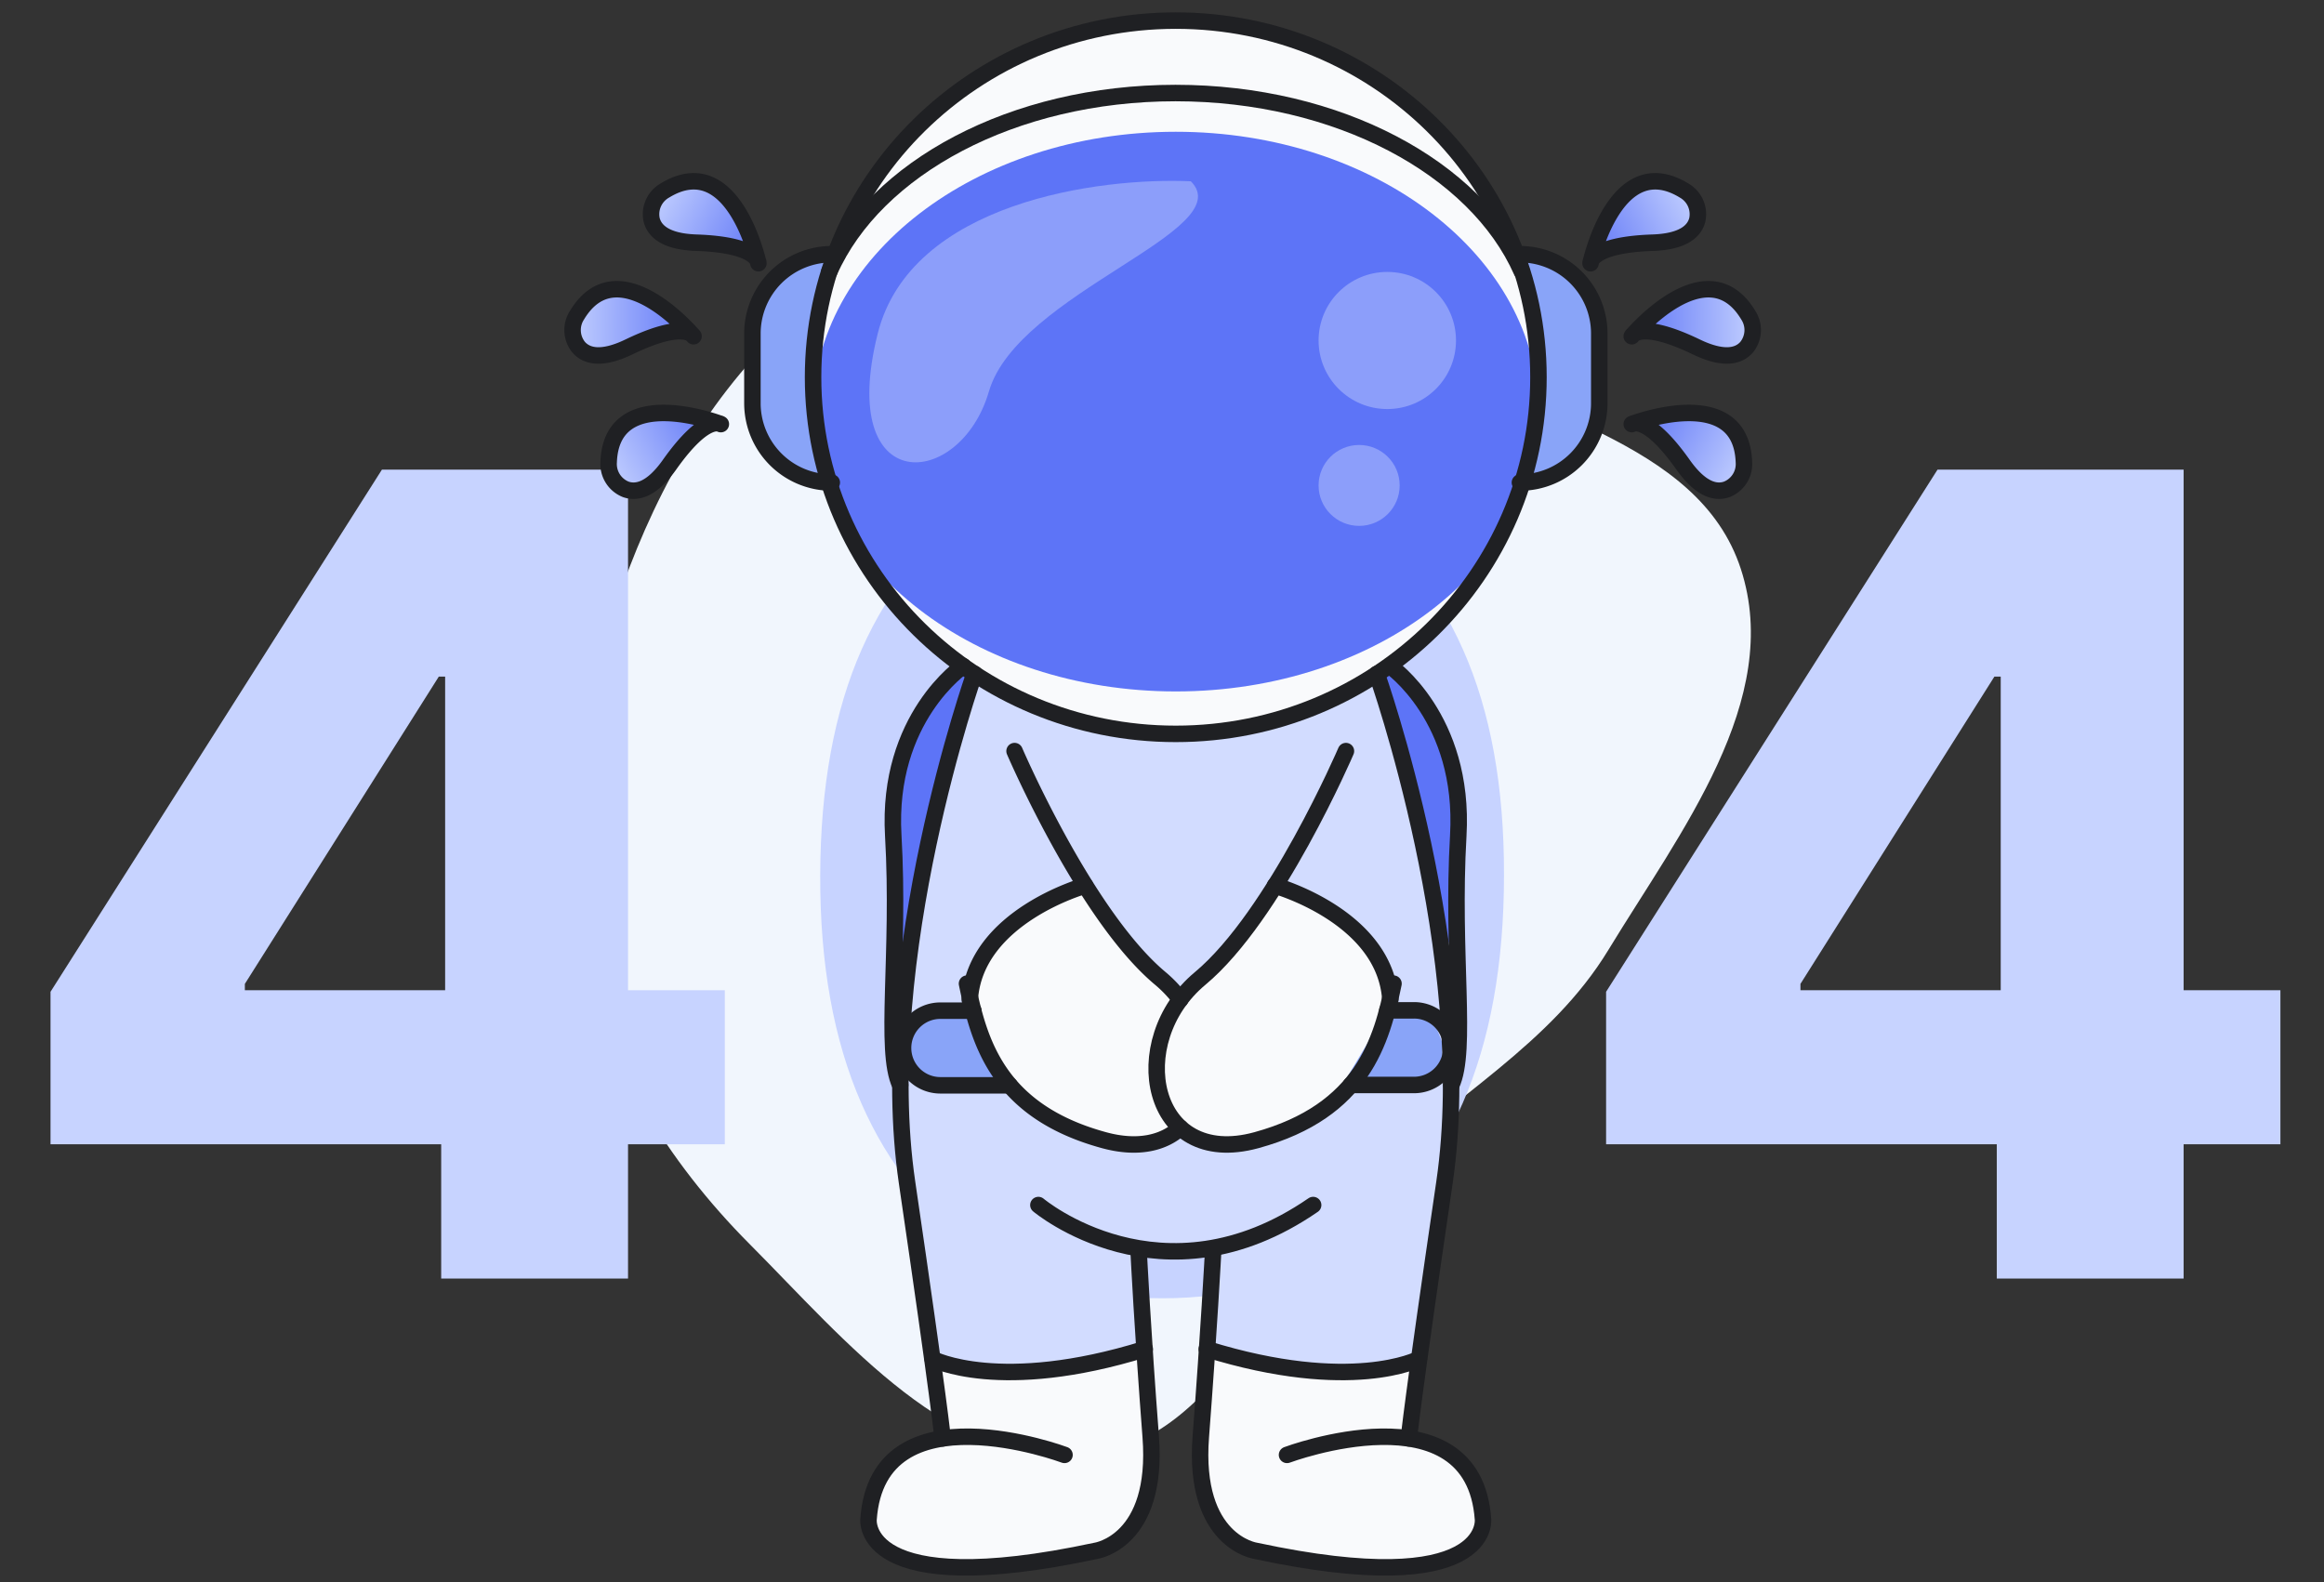   <svg fill="none" xmlns="http://www.w3.org/2000/svg" viewBox="0 0 282 192">
          <rect x="0" y="0" width="282" height="192" fill="#333333" stroke="none"/>
          <path
            fill-rule="evenodd"
            clip-rule="evenodd"
            d="M131.904 16c15.876-.093 25.866 16.3 39.056 25.12 13.921 9.307 35.086 12.021 40.276 27.921 5.19 15.9-7.378 31.94-16.07 46.236-6.992 11.5-18.888 17.786-28.553 27.162-11.952 11.593-18.147 32.333-34.709 34.204-16.412 1.855-29.29-13.966-40.933-25.657-10.068-10.109-17.545-22.336-20.705-36.235-2.952-12.983-.33-26.083 3.649-38.79 4.023-12.847 9.9-24.696 19.267-34.382C104.2 30.186 116.037 16.094 131.904 16Z"
            fill="#F1F6FD"
          />
          <path
            d="M6.13 138.861v-18.502l40.215-63.367h16.44v25.116h-9.538L29.712 119.4v.767H87.95v18.694H6.13Zm47.405 16.297v-21.953l.48-8.101V56.992h22.192v98.166H53.535Zm87.453 2.396c-8.564 0-15.946-2.029-22.145-6.087-6.199-4.09-10.977-9.954-14.332-17.591-3.355-7.67-5.017-16.889-4.985-27.658.032-10.769 1.71-19.908 5.033-27.417 3.355-7.541 8.117-13.278 14.284-17.208 6.199-3.962 13.581-5.944 22.145-5.944s15.946 1.982 22.145 5.944c6.231 3.93 11.024 9.666 14.38 17.208 3.355 7.541 5.017 16.68 4.985 27.417 0 10.801-1.678 20.036-5.033 27.706-3.355 7.669-8.133 13.533-14.332 17.591-6.167 4.026-13.549 6.039-22.145 6.039Zm0-19.412c5.113 0 9.251-2.605 12.415-7.813 3.163-5.241 4.729-13.278 4.697-24.111 0-7.094-.719-12.941-2.157-17.543-1.438-4.633-3.435-8.085-5.992-10.353-2.556-2.27-5.544-3.404-8.963-3.404-5.081 0-9.187 2.573-12.319 7.717-3.131 5.113-4.713 12.974-4.745 23.583-.032 7.19.655 13.15 2.061 17.879 1.438 4.73 3.451 8.261 6.04 10.593 2.588 2.301 5.576 3.452 8.963 3.452Zm53.9.719v-18.502l40.216-63.367h16.441v25.116h-9.539L218.471 119.4v.767h58.239v18.694h-81.822Zm47.406 16.297v-21.953l.479-8.101V56.992h22.193v98.166h-22.672Z"
            fill="#C7D3FF"
          />
          <path
            d="m112.5 85.5 3.5-3 1-1 4 2.5 13 4.5h14l12.5-3 8-4 3 2.5 4 7 1.5 8.5v28l-1.5 9L174 151l-2.5 23 4 2 4 4.5.5 5-3 3-5.5 1.5h-13l-7-1.5-3.5-3-2-5.5v-8.5l1-10.5v-9h-9v6l1.5 16v8l-1.5 3.5-4 3-9 1.5h-12.5l-4.5-1.5-2.5-3V182l2.5-5 6-3-1.5-7.5-2-18-1-18-1.5-13v-15l1.5-11.5 3-5.5Z"
            fill="#D2DCFF"
          />
          <path
            d="m113 85 3-3 1-1 1 1-2 6-2 10.5-3 13-2.5 5.5V95.5l1.5-6 3-4.5ZM172.5 85l-3-3-1-1-1 1 2 6 2 10.5 3 13 2.5 5.5V95.5l-1.5-6-3-4.5Z"
            fill="#5D74F7"
          />
          <path
            d="m120 115.5 3-3.5 2.5-1.5 6.5-3 5 8 6 5.5 4.5-4 7.5-9.5 7 3 4.5 4.5 2 5v2.5L166 129l-4 4-3 2.5-4 2-4.5 1h-4l-3.5-1-3 1h-5l-6.5-2-5.5-4.5-4-7-1.5-5 2.5-4.5ZM119 166l-6-1 1 9.5-3 1.5-4 2.5-1.5 4.5.5 4 5 2.5h11.5L134 188l5-4.5V164l-11 2h-9ZM166.5 166l6-1-1 9.5 3 1.5 4 2.5 1.5 4.5-.5 4-5 2.5H163l-11.5-1.5-5-4.5V164l11 2h9Z"
            fill="#F9FAFC"
          />
          <path
            d="M114 123h3.5l1.5 3.5 3 5h-10l-2-2v-3l1-2.5 3-1ZM171 123h-3.5l-1.5 3.5-3 5h10l2-2v-3l-1-2.5-3-1Z"
            fill="#89A4F8"
          />
          <path
            d="m93.5 34.5 5-3.5h2.5l3.5-7 7.5-9.5L123 7l10-3.5 10-1L153.5 4l11 4 9 6.5 5 5 4.5 10 3.5 11.5-.5 13-3 9-6.5 11-6.5 6-10.5 6-8.5 2.5-9.5.5-9.5-1-10.5-3.5-8-6-6.5-7-6.5-12.5-1.5-.5-6-3.5-2-7.5.5-8 2-5Z"
            fill="#F9FAFC"
          />
          <path
            d="M142.67 83.91c24.306 0 44.01-15.204 44.01-33.96 0-18.755-19.704-33.96-44.01-33.96-24.306 0-44.01 15.205-44.01 33.96 0 18.756 19.704 33.96 44.01 33.96Z"
            fill="#5D74F7"
          />
          <path
            d="m96.5 32 4-1v1.5l-2 8.5v9.5L100 58h-3l-4-3-1-4-1-7.5 1-6.5 2.5-3 2-2ZM189 32l-4-1v1.5l2 8.5v9.5l-1.5 7.5h3l4-3 1-4 1-7.5-1-6.5-2.5-3-2-2Z"
            fill="#89A4F8"
          />
          <path
            d="M142.67 89.06c24.306 0 44.01-19.377 44.01-43.28 0-23.903-19.704-43.28-44.01-43.28-24.306 0-44.01 19.377-44.01 43.28 0 23.903 19.704 43.28 44.01 43.28Z"
            stroke="#1F2023"
            stroke-width="2"
            stroke-miterlimit="10"
            stroke-linecap="round"
            stroke-linejoin="round"
          />
          <path
            d="M100.64 32.95c5.56-12.55 22.27-21.66 42-21.66s36.45 9.1 42 21.63M118.24 81.77s-12.18 34.43-8.18 61.7c4 27.27 4.32 31.09 4.32 31.09"
            stroke="#1F2023"
            stroke-width="2"
            stroke-miterlimit="10"
            stroke-linecap="round"
            stroke-linejoin="round"
          />
          <path
            d="M129.17 176.56s-22.62-8.48-23.78 7.81c0 0-1.16 10 27.6 3.83 0 0 7.62-1.09 6.64-13.85-.98-12.76-1.46-22.4-1.46-22.4"
            stroke="#1F2023"
            stroke-width="2"
            stroke-miterlimit="10"
            stroke-linecap="round"
            stroke-linejoin="round"
          />
          <path
            d="M113.17 164.93s8.17 4.24 25.74-1.21M116.87 80.83s-9.31 6.28-8.48 20.58c.83 14.3-1.14 26.1.84 30.26M167.06 81.79s12.22 34.41 8.22 61.68c-4 27.27-4.32 31.09-4.32 31.09"
            stroke="#1F2023"
            stroke-width="2"
            stroke-miterlimit="10"
            stroke-linecap="round"
            stroke-linejoin="round"
          />
          <path
            d="M156.17 176.56s22.62-8.48 23.78 7.81c0 0 1.16 10-27.6 3.83 0 0-7.62-1.09-6.64-13.85.98-12.76 1.49-22.4 1.49-22.4"
            stroke="#1F2023"
            stroke-width="2"
            stroke-miterlimit="10"
            stroke-linecap="round"
            stroke-linejoin="round"
          />
          <path
            d="M172.17 164.93s-8.17 4.24-25.74-1.21M168.67 80.83s9.11 6.28 8.28 20.58c-.83 14.3 1.14 26.1-.84 30.26M126 146.24s15 12.64 33.34 0M163.32 91.15s-8.58 20-17.7 27.6c-9.12 7.6-6.13 23.17 6.83 19.62 12.96-3.55 15.2-12.08 16.64-19"
            stroke="#1F2023"
            stroke-width="2"
            stroke-miterlimit="10"
            stroke-linecap="round"
            stroke-linejoin="round"
          />
          <path
            d="M143.22 136.87c-2 1.84-5.14 2.62-9.25 1.5-13-3.54-15.19-12.08-16.63-19M123.11 91.15s8.58 20 17.7 27.6a15.497 15.497 0 0 1 2.41 2.54M154.71 107.48s13.33 3.72 14 13.81"
            stroke="#1F2023"
            stroke-width="2"
            stroke-miterlimit="10"
            stroke-linecap="round"
            stroke-linejoin="round"
          />
          <path
            d="M131.67 107.48s-13.33 3.72-14 13.81M122.51 131.71h-8.4a4.528 4.528 0 0 1-4.53-4.53v0a4.528 4.528 0 0 1 4.53-4.53h4M168.35 122.61h3.23a4.528 4.528 0 0 1 4.53 4.53v0a4.528 4.528 0 0 1-4.53 4.53h-7.66M183.73 30.85h.7a9.629 9.629 0 0 1 9.63 9.63v8.46a9.63 9.63 0 0 1-9.63 9.62v0M101.64 30.85h-.71a9.63 9.63 0 0 0-9.63 9.63v8.46a9.63 9.63 0 0 0 9.63 9.62v0"
            stroke="#1F2023"
            stroke-width="2"
            stroke-miterlimit="10"
            stroke-linecap="round"
            stroke-linejoin="round"
          />
          <path d="m89.036 25.533 2.5 4-1 1-5.5-1-4.5-1.5-1.5-1.5.5-2.5 2-1.5h4.5l3 3Z" fill="url(#a)" />
          <path
            d="M92.026 31.943s-3-13.9-11.34-8.83a3.31 3.31 0 0 0-1.62 3.54c.32 1.32 1.6 2.67 5.42 2.8 7.64.26 7.54 2.49 7.54 2.49Z"
            stroke="#1F2023"
            stroke-width="2"
            stroke-linecap="round"
            stroke-linejoin="round"
          />
          <path
            d="m78.528 36.517 4.072 2.38-.42 1.35-5.335 1.671-4.682.763-2.025-.631-.72-2.446 1.075-2.258 3.984-2.091 4.05 1.262Z"
            fill="url(#b)"
          />
          <path
            d="M84.154 40.804S75.04 29.89 70.01 38.254a3.31 3.31 0 0 0 .21 3.888c.897 1.02 2.658 1.62 6.1-.04 6.886-3.32 7.834-1.298 7.834-1.298Z"
            stroke="#1F2023"
            stroke-width="2"
            stroke-linecap="round"
            stroke-linejoin="round"
          />
          <path
            d="m203.626 36.517-4.072 2.38.421 1.35 5.335 1.671 4.681.763 2.025-.631.719-2.446-1.073-2.258-3.985-2.091-4.051 1.262Z"
            fill="url(#c)"
          />
          <path
            d="M198 40.804s9.116-10.914 14.145-2.55a3.309 3.309 0 0 1-.211 3.888c-.897 1.02-2.657 1.62-6.1-.04-6.886-3.32-7.834-1.298-7.834-1.298Z"
            stroke="#1F2023"
            stroke-width="2"
            stroke-linecap="round"
            stroke-linejoin="round"
          />
          <path
            d="m80.47 50.44 4.715.112.285 1.385-3.86 4.044-3.727 2.933-2.078.428-1.813-1.792-.153-2.495 2.475-3.759 4.156-.856Z"
            fill="url(#d)"
          />
          <path
            d="M87.468 51.468s-13.26-5.138-13.612 4.615a3.31 3.31 0 0 0 2.066 3.3c1.279.459 3.11.132 5.32-2.987 4.418-6.238 6.225-4.928 6.225-4.928Z"
            stroke="#1F2023"
            stroke-width="2"
            stroke-linecap="round"
            stroke-linejoin="round"
          />
          <path d="m195.99 25.533-2.5 4 1 1 5.5-1 4.5-1.5 1.5-1.5-.5-2.5-2-1.5h-4.5l-3 3Z" fill="url(#e)" />
          <path
            d="M193 31.943s3-13.9 11.34-8.83a3.31 3.31 0 0 1 1.62 3.54c-.32 1.32-1.6 2.67-5.42 2.8-7.64.26-7.54 2.49-7.54 2.49Z"
            stroke="#1F2023"
            stroke-width="2"
            stroke-linecap="round"
            stroke-linejoin="round"
          />
          <path
            d="m204.998 50.44-4.716.112-.285 1.385 3.86 4.044 3.727 2.933 2.078.428 1.813-1.792.153-2.495-2.475-3.759-4.155-.856Z"
            fill="url(#f)"
          />
          <path
            d="M198 51.468s13.259-5.138 13.611 4.615a3.307 3.307 0 0 1-2.066 3.3c-1.278.459-3.109.132-5.319-2.987-4.418-6.238-6.226-4.928-6.226-4.928Z"
            stroke="#1F2023"
            stroke-width="2"
            stroke-linecap="round"
            stroke-linejoin="round"
          />
          <ellipse opacity=".4" cx="164.92" cy="58.91" rx="4.92" ry="4.91" fill="#D2DCFF" />
          <ellipse opacity=".4" cx="168.337" cy="41.32" rx="8.337" ry="8.32" fill="#D2DCFF" />
          <path opacity=".4" d="M106.5 40.5c4-16 27-19 38-18.5 6 6-21 13.5-24.5 25.5s-18.5 13-13.5-7Z" fill="#D2DCFF" />
          <defs>
            <linearGradient id="a" x1="79.036" y1="24.033" x2="93.036" y2="31.533" gradientUnits="userSpaceOnUse">
              <stop stop-color="#C4D1FF" />
              <stop offset="1" stop-color="#586FF6" />
            </linearGradient>
            <linearGradient id="b" x1="68.976" y1="39.836" x2="84.858" y2="39.971" gradientUnits="userSpaceOnUse">
              <stop stop-color="#C4D1FF" />
              <stop offset="1" stop-color="#586FF6" />
            </linearGradient>
            <linearGradient id="c" x1="213.178" y1="39.836" x2="197.296" y2="39.971" gradientUnits="userSpaceOnUse">
              <stop stop-color="#C4D1FF" />
              <stop offset="1" stop-color="#586FF6" />
            </linearGradient>
            <linearGradient id="d" x1="73.717" y1="57.968" x2="87.681" y2="50.399" gradientUnits="userSpaceOnUse">
              <stop stop-color="#C4D1FF" />
              <stop offset="1" stop-color="#586FF6" />
            </linearGradient>
            <linearGradient id="e" x1="205.99" y1="24.033" x2="191.99" y2="31.533" gradientUnits="userSpaceOnUse">
              <stop stop-color="#C4D1FF" />
              <stop offset="1" stop-color="#586FF6" />
            </linearGradient>
            <linearGradient id="f" x1="211.75" y1="57.968" x2="197.787" y2="50.399" gradientUnits="userSpaceOnUse">
              <stop stop-color="#C4D1FF" />
              <stop offset="1" stop-color="#586FF6" />
            </linearGradient>
          </defs>
        </svg>
